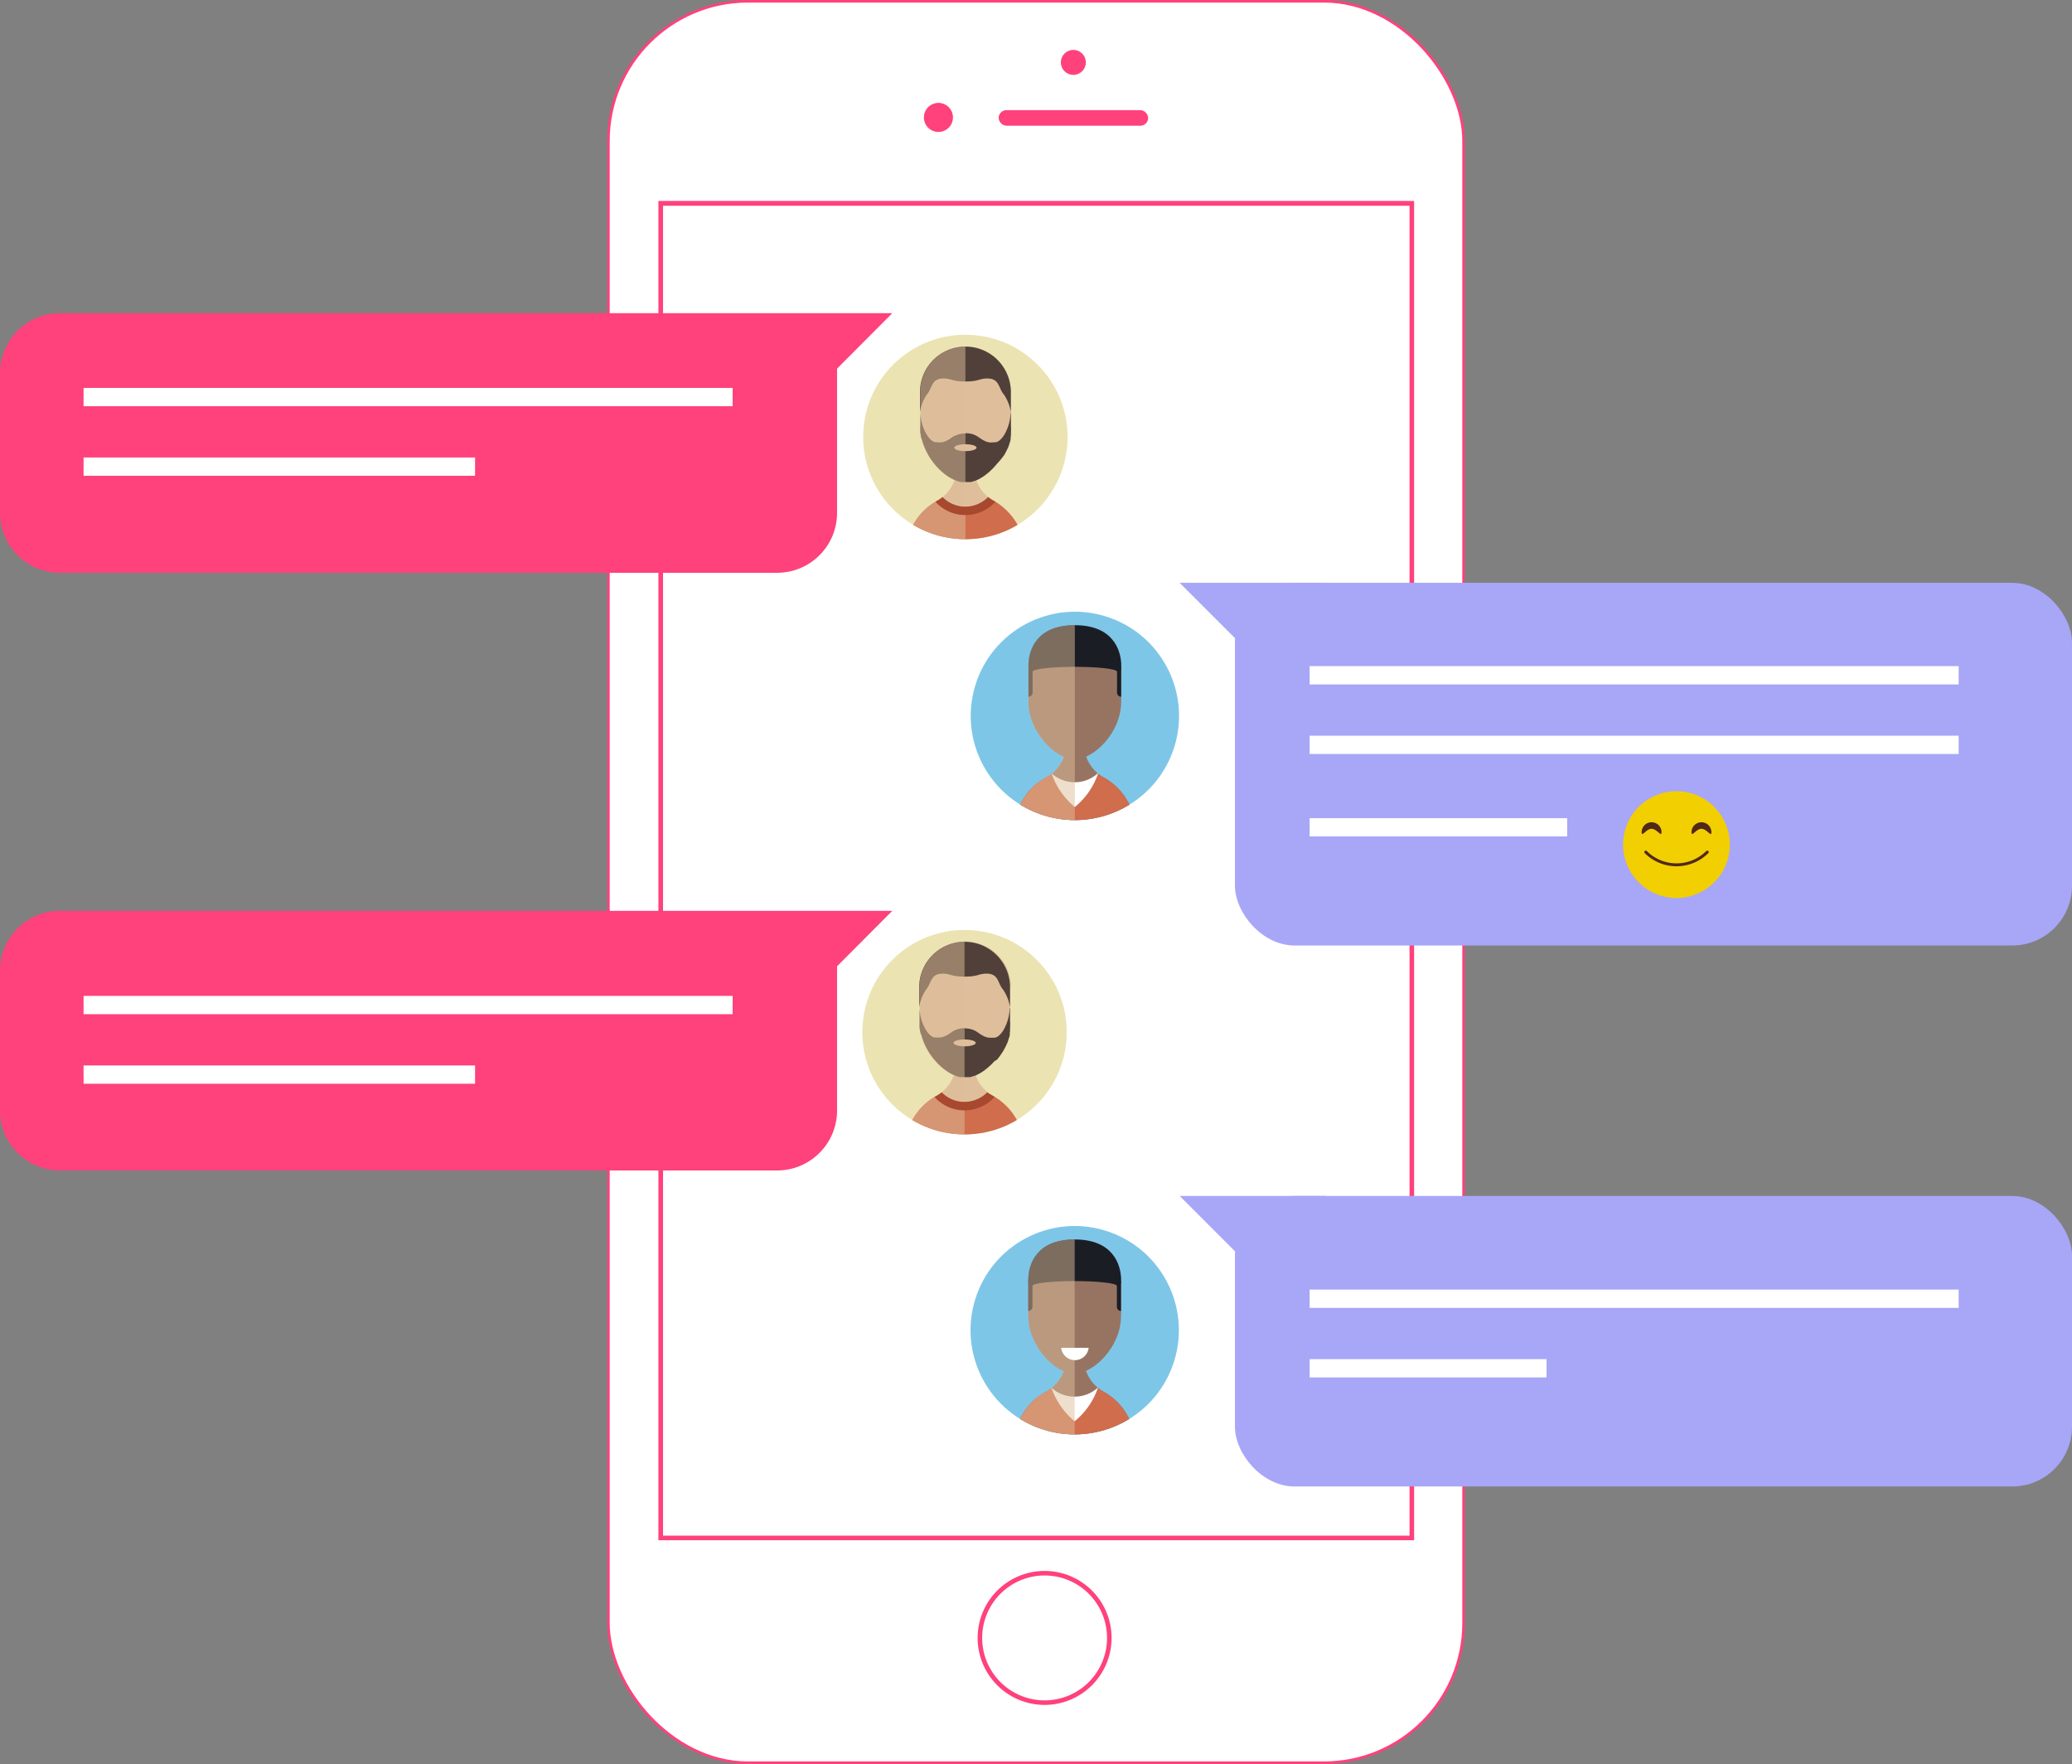 <svg xmlns="http://www.w3.org/2000/svg" xmlns:xlink="http://www.w3.org/1999/xlink" viewBox="0 0 402.22 342.37"><rect x="0" y="0" width="402.22" height="342.37" fill="#808080" stroke="none"/><defs><style>.cls-1{fill:#7ec6e8;}.cls-2{fill:#ece3b3;}.cls-3{isolation:isolate;}.cls-4,.cls-9{fill:#fff;}.cls-4{stroke:#ff417c;stroke-miterlimit:10;stroke-width:0.5px;}.cls-5{fill:#ff417c;}.cls-6{fill:#a8a6f6;}.cls-7{fill:#f2cf00;}.cls-8{fill:#512918;}.cls-10{clip-path:url(#clip-path);}.cls-11{fill:#977462;}.cls-12{fill:#cf6d4d;}.cls-13{fill:#1b1d25;}.cls-14,.cls-17{fill:#dfbf9b;}.cls-14{opacity:0.5;mix-blend-mode:multiply;}.cls-15{clip-path:url(#clip-path-2);}.cls-16{clip-path:url(#clip-path-3);}.cls-18{fill:#504039;}.cls-19{fill:#a8482f;}.cls-20{clip-path:url(#clip-path-4);}</style><clipPath id="clip-path"><circle id="SVGID" class="cls-1" cx="208.62" cy="258.15" r="20.22" transform="translate(-99.09 382.58) rotate(-73.07)"/></clipPath><clipPath id="clip-path-2"><circle id="SVGID-2" data-name="SVGID" class="cls-1" cx="208.65" cy="138.93" r="20.22" transform="translate(14.99 298.1) rotate(-73.07)"/></clipPath><clipPath id="clip-path-3"><circle id="SVGID-3" data-name="SVGID" class="cls-2" cx="187.24" cy="200.33" r="19.84"/></clipPath><clipPath id="clip-path-4"><circle id="SVGID-4" data-name="SVGID" class="cls-2" cx="187.4" cy="84.81" r="19.84"/></clipPath></defs><title>step3Ativo 1</title><g class="cls-3"><g id="Camada_2" data-name="Camada 2"><g id="OBJECTS"><rect class="cls-4" x="118.11" y="0.25" width="166" height="341.87" rx="27.1"/><path class="cls-5" d="M210.78,12.11a2.42,2.42,0,1,1-2.41-2.42A2.42,2.42,0,0,1,210.78,12.11Z"/><circle class="cls-5" cx="182.17" cy="22.79" r="2.82"/><rect class="cls-5" x="193.86" y="21.38" width="29.02" height="3.02" rx="1.51"/><path class="cls-5" d="M202.78,330.9a13,13,0,1,1,13-13A13,13,0,0,1,202.78,330.9Zm0-25.12a12.12,12.12,0,1,0,12.12,12.11A12.12,12.12,0,0,0,202.78,305.78Z"/><path class="cls-5" d="M274.51,298.94H127.81V39h146.7Zm-145.8-.89H273.62V39.93H128.71Z"/><rect class="cls-6" x="239.73" y="113.12" width="162.49" height="70.39" rx="11.61"/><polygon class="cls-6" points="229 113.12 257.49 113.12 245.03 129.15 229 113.12"/><circle class="cls-7" cx="325.45" cy="163.94" r="10.36" transform="translate(90.83 442.77) rotate(-76.66)"/><path class="cls-8" d="M322.54,161.52c0,1.07-.87-.66-1.93-.66s-1.93,1.73-1.93.66a1.93,1.93,0,0,1,3.86,0Z"/><path class="cls-8" d="M332.22,161.52c0,1.07-.86-.66-1.93-.66s-1.93,1.73-1.93.66a1.93,1.93,0,1,1,3.86,0Z"/><path class="cls-8" d="M325.45,168.13a8.71,8.71,0,0,1-6.17-2.55.28.28,0,0,1,.4-.4,8.17,8.17,0,0,0,11.54,0,.28.28,0,1,1,.4.4A8.71,8.71,0,0,1,325.45,168.13Z"/><rect class="cls-9" x="254.22" y="129.29" width="126" height="3.55"/><rect class="cls-9" x="254.22" y="142.79" width="126" height="3.55"/><rect class="cls-9" x="254.22" y="158.79" width="50" height="3.55"/><path class="cls-5" d="M173.22,60.78H11.61A11.64,11.64,0,0,0,0,72.39V99.57a11.64,11.64,0,0,0,11.61,11.6H150.89a11.63,11.63,0,0,0,11.6-11.6V72.39c0-.28,0-.56,0-.84Z"/><rect class="cls-9" x="16.22" y="75.29" width="126" height="3.55"/><rect class="cls-9" x="16.22" y="88.79" width="76" height="3.55"/><rect class="cls-6" x="239.73" y="232.12" width="162.49" height="56.39" rx="11.61"/><polygon class="cls-6" points="229 232.12 257.49 232.12 245.03 248.15 229 232.12"/><rect class="cls-9" x="254.22" y="250.29" width="126" height="3.55"/><rect class="cls-9" x="254.22" y="263.79" width="45.99" height="3.55"/><path class="cls-5" d="M173.22,176.78H11.61A11.64,11.64,0,0,0,0,188.39v27.18a11.64,11.64,0,0,0,11.61,11.6H150.89a11.63,11.63,0,0,0,11.6-11.6V188.39c0-.28,0-.56,0-.84Z"/><rect class="cls-9" x="16.22" y="193.29" width="126" height="3.55"/><rect class="cls-9" x="16.22" y="206.79" width="76" height="3.55"/><circle id="SVGID-5" data-name="SVGID" class="cls-1" cx="208.62" cy="258.15" r="20.22" transform="translate(-99.09 382.58) rotate(-73.07)"/><g class="cls-10"><path class="cls-11" d="M220.33,280.41H196.9a11.73,11.73,0,0,1,3.45-8.32l.31-.29a12.33,12.33,0,0,1,1-.8l.68-.47c.24-.15.47-.29.72-.42h0l.28-.16a6.19,6.19,0,0,0,.79-.55,7.42,7.42,0,0,0,2.37-3.3h0a7.38,7.38,0,0,0,.43-2.5l3.46,0a7.45,7.45,0,0,0,2.78,5.78l.23.17.31.23.24.15.28.16h0l0,0,.8.47.25.18a2.52,2.52,0,0,1,.33.24h0A11.69,11.69,0,0,1,220.33,280.41Z"/><path class="cls-12" d="M220.33,280.41H196.9a11.73,11.73,0,0,1,3.45-8.32l.31-.29a12.33,12.33,0,0,1,1-.8l.68-.47c.24-.15.47-.29.72-.42h0l.28-.16a6.19,6.19,0,0,0,.79-.55,6.33,6.33,0,0,0,9,0l.23.17.31.23.24.15.28.16h0c.27.15.54.31.8.48l.25.18a2.52,2.52,0,0,1,.33.24h0A11.69,11.69,0,0,1,220.33,280.41Z"/><path class="cls-11" d="M199.62,248v7.34c0,6.22,5.47,11.27,9,11.27s9-5.05,9-11.27V248Z"/><path class="cls-13" d="M199.62,254.44h0a.8.8,0,0,0,.8-.8v-5.1h-.8Z"/><path class="cls-13" d="M217.61,254.44h0v-5.9h-.8v5.1A.8.8,0,0,0,217.61,254.44Z"/><path class="cls-13" d="M217.61,248.32c0,1.05-.07,1.3-.8,1.25,0-.51-3.69-.93-8.19-.93s-8.17.42-8.2.93c-.73.05-.8-.2-.8-1.25,0-.1,0-.21,0-.33.11-2.59,1.57-7.43,9-7.43s8.87,4.84,9,7.43C217.61,248.11,217.61,248.22,217.61,248.32Z"/><path class="cls-9" d="M213.14,269.34a14.44,14.44,0,0,1-4.52,6.51,14.52,14.52,0,0,1-4.52-6.51h0a6.72,6.72,0,0,0,9,0Z"/><path class="cls-14" d="M208.62,240.56v39.85H196.9a11.64,11.64,0,0,1,3.46-8.31,8,8,0,0,1,.74-.68c.17-.15.34-.29.52-.42s.68-.47,1-.69l.36-.2h0a7.09,7.09,0,0,0,1.07-.71h0a7.42,7.42,0,0,0,2.37-3.3,12.39,12.39,0,0,1-6.85-10.76V248h0C199.74,245.4,201.2,240.56,208.62,240.56Z"/></g><circle id="SVGID-6" data-name="SVGID" class="cls-1" cx="208.65" cy="138.93" r="20.22" transform="translate(14.99 298.1) rotate(-73.07)"/><g class="cls-15"><path class="cls-11" d="M220.37,161.18H196.93a11.66,11.66,0,0,1,3.46-8.31c.09-.1.19-.19.3-.29.31-.28.63-.55,1-.8s.45-.32.69-.47.47-.29.71-.42h0l.28-.16a7.47,7.47,0,0,0,3.16-3.85h0a7.38,7.38,0,0,0,.43-2.5h3.47a7.26,7.26,0,0,0,.42,2.48,7.49,7.49,0,0,0,2.35,3.31l.23.17.31.23.25.15.27.16h0c.28.15.54.31.8.48l.25.17.34.25h0A11.67,11.67,0,0,1,220.37,161.18Z"/><path class="cls-12" d="M220.37,161.18H196.93a11.66,11.66,0,0,1,3.46-8.31c.09-.1.19-.19.3-.29.31-.28.63-.55,1-.8s.45-.32.69-.47.47-.29.71-.42h0l.28-.16a7.4,7.4,0,0,0,.79-.55,6.33,6.33,0,0,0,9,0l.23.17.31.23.25.15.27.16h0c.28.15.54.31.8.48l.25.17.34.25h0A11.67,11.67,0,0,1,220.37,161.18Z"/><path class="cls-11" d="M199.65,128.77v7.33c0,6.23,5.47,11.28,9,11.28s9-5,9-11.28v-7.33Z"/><path class="cls-13" d="M199.65,135.22h0a.8.8,0,0,0,.8-.8v-5.1h-.8Z"/><path class="cls-13" d="M217.64,135.22h0v-5.9h-.8v5.1A.8.8,0,0,0,217.64,135.22Z"/><path class="cls-13" d="M217.64,129.1c0,1.05-.07,1.3-.8,1.25,0-.51-3.68-.93-8.19-.93s-8.17.42-8.19.93c-.74.05-.81-.2-.81-1.25,0-.1,0-.21,0-.33.11-2.59,1.57-7.43,9-7.43s8.87,4.84,9,7.43Z"/><path class="cls-9" d="M213.17,150.11a14.39,14.39,0,0,1-4.52,6.52,14.55,14.55,0,0,1-4.52-6.52l0,0a6.72,6.72,0,0,0,4.48,1.71,6.65,6.65,0,0,0,4.48-1.71Z"/><path class="cls-14" d="M208.65,121.34v39.85H196.93a11.66,11.66,0,0,1,3.46-8.31,9.51,9.51,0,0,1,.74-.67c.17-.15.34-.29.52-.42a11.71,11.71,0,0,1,1-.69l.36-.2h0a6.46,6.46,0,0,0,1.07-.72h0a7.4,7.4,0,0,0,2.36-3.3,12.42,12.42,0,0,1-6.85-10.77v-7.33h0C199.77,126.18,201.23,121.34,208.65,121.34Z"/></g><path class="cls-9" d="M206,261.59a2.68,2.68,0,0,0,5.33,0Z"/><circle id="SVGID-7" data-name="SVGID" class="cls-2" cx="187.24" cy="200.33" r="19.84"/><g class="cls-16"><path class="cls-17" d="M196.07,191.62v6.88c0,.08,0,.15,0,.23s0,.14,0,.21a.76.76,0,0,0,0,.15.28.28,0,0,0,0,.09s0,.11,0,.16a2.91,2.91,0,0,1,0,.31.22.22,0,0,1,0,.08,1,1,0,0,1,0,.16h0c0,.08,0,.15,0,.23l-.06.31h0v.05h0a.75.75,0,0,1,0,.16.22.22,0,0,1,0,.08l0,.11s0,.05,0,.07,0,0,0,.06c-.05.17-.1.35-.16.52s-.05.16-.08.25v0l-.08.22,0,.07a1.8,1.8,0,0,1-.08.21l-.1.25-.1.22s0,0,0,0-.07.15-.11.23l-.12.24c-.07.16-.16.31-.24.47l-.12.21a13.11,13.11,0,0,1-1.11,1.61l-.17.21L193,206l-.23.25c-.2.22-.42.43-.63.63L192,207l-.22.19-.18.15c-.16.13-.31.26-.47.37l-.2.14-.33.23a1.18,1.18,0,0,1-.19.11,5.47,5.47,0,0,1-.66.37l-.16.08-.17.08-.22.09-.08,0-.26.09-.32.1a1.8,1.8,0,0,1-.22.06h0l-.22,0-.06,0-.18,0a1.15,1.15,0,0,1-.26,0H187l-.19,0h0l-.24,0-.21,0a5.92,5.92,0,0,1-1.14-.39,8,8,0,0,1-1-.52l-.5-.33-.24-.17c-.26-.19-.52-.4-.77-.62l-.21-.19-.2-.19c-.17-.16-.34-.33-.5-.51s-.12-.13-.18-.21a7.34,7.34,0,0,1-.51-.6l-.18-.24c-.22-.29-.42-.59-.62-.9l-.15-.26-.18-.31a11.26,11.26,0,0,1-.59-1.21,1.07,1.07,0,0,1-.07-.19,1.6,1.6,0,0,1-.1-.23l-.12-.35a3.58,3.58,0,0,1-.11-.35,3.37,3.37,0,0,1-.1-.34c0-.12-.07-.24-.1-.37a.08.08,0,0,0,0,0c0-.17-.07-.34-.11-.52s-.07-.47-.1-.72a1.64,1.64,0,0,1,0-.22,1.94,1.94,0,0,1,0-.24l0-.44v-6.88a8.84,8.84,0,0,1,8.82-8.83h0a8.85,8.85,0,0,1,3.6.77,8.54,8.54,0,0,1,2,1.23,8.13,8.13,0,0,1,1.36,1.39,8.68,8.68,0,0,1,1.88,5.36Z"/><path class="cls-17" d="M198.75,222.82h-23a11.47,11.47,0,0,1,.61-3.72c.07-.21.15-.41.23-.62h0l.27-.61a11.63,11.63,0,0,1,1.4-2.23c.14-.17.28-.34.43-.5l.22-.24.23-.24a12.51,12.51,0,0,1,1.24-1.07l.67-.46c.23-.15.47-.29.71-.42h0l.27-.16a6.78,6.78,0,0,0,.78-.54,7.22,7.22,0,0,0,2.32-3.24,7.33,7.33,0,0,0,.42-2.45H189a7.29,7.29,0,0,0,2.73,5.68,4.29,4.29,0,0,0,.48.36l.05,0,.24.15.27.16,0,0,.56.33a2.4,2.4,0,0,1,.26.18,6.3,6.3,0,0,1,.53.37h0c.21.16.43.33.64.51l.6.56A11.43,11.43,0,0,1,198.75,222.82Z"/><path class="cls-12" d="M198.75,222.82h-23a11.47,11.47,0,0,1,.61-3.72c.07-.21.15-.42.23-.62h0l.27-.61a11.16,11.16,0,0,1,1.4-2.23c.14-.18.28-.34.43-.5l.22-.25c.08-.07.15-.15.23-.23a12.51,12.51,0,0,1,1.24-1.07l.67-.46.36-.22.35-.2h0l.28-.16a7.14,7.14,0,0,0,.77-.55h0a6.14,6.14,0,0,0,4.42,1.86h0a6.19,6.19,0,0,0,4.43-1.86h0a4.21,4.21,0,0,0,.48.35l.05,0,.24.15.27.16,0,0,.3.17.26.16.26.17c.18.12.36.24.53.37h0c.21.17.43.34.63.52s.41.36.61.56A11.43,11.43,0,0,1,198.75,222.82Z"/><path class="cls-18" d="M196.07,198.21v.29c0,.08,0,.15,0,.23s0,.14,0,.21a.76.76,0,0,0,0,.15.28.28,0,0,0,0,.09s0,.11,0,.16a2.91,2.91,0,0,1,0,.31.22.22,0,0,1,0,.08,1,1,0,0,1,0,.16c0,.07,0,.15,0,.23a2.56,2.56,0,0,0-.05.27l0,.05v.05h0v0a.65.65,0,0,1,0,.13.22.22,0,0,1,0,.08.56.56,0,0,1,0,.12.13.13,0,0,1,0,.06s0,0,0,.06c-.05.17-.1.35-.16.52s-.05.16-.08.25v0l-.08.22,0,.07a1.8,1.8,0,0,1-.08.21l-.1.25-.1.22s0,0,0,0-.07.15-.11.23l-.12.24c-.07.16-.16.31-.24.47l-.12.21a13.11,13.11,0,0,1-1.11,1.61l-.17.21L193,206l-.23.25c-.2.22-.42.43-.63.63L192,207l-.22.19-.18.15c-.16.13-.31.26-.47.37l-.2.14-.33.23a1.18,1.18,0,0,1-.19.11,5.47,5.47,0,0,1-.66.37l-.16.08-.17.08-.22.09-.08,0-.26.09-.32.1a1.8,1.8,0,0,1-.22.06h0l-.22,0-.06,0-.18,0a1.15,1.15,0,0,1-.26,0H187l-.19,0h0l-.24,0-.21,0a5.92,5.92,0,0,1-1.14-.39,8,8,0,0,1-1-.52l-.5-.33-.24-.17c-.26-.19-.52-.4-.77-.62l-.21-.19-.2-.19c-.17-.16-.34-.33-.5-.51s-.12-.13-.18-.21a7.34,7.34,0,0,1-.51-.6l-.18-.24c-.22-.29-.42-.59-.62-.9l-.15-.26-.18-.31a11.26,11.26,0,0,1-.59-1.21,1.07,1.07,0,0,1-.07-.19,1.6,1.6,0,0,1-.1-.23l-.12-.35a3.58,3.58,0,0,1-.11-.35,3.37,3.37,0,0,1-.1-.34c0-.12-.07-.24-.1-.37a.08.08,0,0,0,0,0c0-.17-.07-.34-.11-.52s-.07-.47-.1-.72a1.64,1.64,0,0,1,0-.22,1.94,1.94,0,0,1,0-.24l0-.44v-.29l1.41,2.77,2.42,1.06,2.86.26h0l2.12.19h0l2,.18h0l4.43.4Z"/><path class="cls-18" d="M187.26,199.6v2.14h0V205h0l-8.53-4.34a.08.08,0,0,0,0,0c0-.17-.07-.34-.11-.52s-.07-.47-.1-.72a1.64,1.64,0,0,1,0-.22,1.94,1.94,0,0,1,0-.24l0-.44v-2.77a8.86,8.86,0,0,0,.31,2,8.4,8.4,0,0,0,.56,1.49h0c.56,1.19,1.32,2,2,2.12h.14a7.58,7.58,0,0,0,.84,0c1.11,0,2.09-.89,2.71-1.25h0l.1-.06s0,0,0,0a4.44,4.44,0,0,1,2.11-.49Z"/><path class="cls-18" d="M196.07,195.62v2.59a10.94,10.94,0,0,1-.17,1.91c-.05.24-.1.49-.16.73l-2,2.89L187.25,205h0V199.6h0a4.39,4.39,0,0,1,2.11.49h0l.09.06h0c.62.36,1.59,1.25,2.7,1.25a7.77,7.77,0,0,0,.85,0h.13c.7-.13,1.46-.94,2-2.12h0a8.69,8.69,0,0,0,.55-1.49,8.1,8.1,0,0,0,.31-2.05Z"/><ellipse class="cls-17" cx="187.25" cy="202.41" rx="2.16" ry="0.67"/><path class="cls-18" d="M187.25,182.79h0a8.84,8.84,0,0,0-8.82,8.83v3.89a8.5,8.5,0,0,1,1.35-3.45c1.07-1.22.8-3.09,3.2-3.09,1.55,0,1.64.58,4.27.58h0c2.62,0,2.71-.58,4.26-.58,2.4,0,2.13,1.87,3.2,3.09a8.42,8.42,0,0,1,1.36,3.45v-3.89A8.84,8.84,0,0,0,187.25,182.79Z"/><path class="cls-14" d="M187.24,182.79v40H175.75a11.47,11.47,0,0,1,.61-3.72c.07-.21.15-.41.23-.62h0l.27-.61a11.63,11.63,0,0,1,1.4-2.23c.14-.17.28-.34.43-.5l.22-.24.23-.24a12.51,12.51,0,0,1,1.24-1.07l.67-.46c.23-.15.47-.29.71-.42h0l.27-.16a6,6,0,0,0,.77-.55h0a7.22,7.22,0,0,0,2.32-3.24,8,8,0,0,1-1-.52l-.5-.33-.24-.17c-.26-.19-.52-.4-.77-.62l-.21-.19-.2-.19c-.17-.16-.34-.33-.5-.51s-.12-.13-.18-.21a7.34,7.34,0,0,1-.51-.6l-.18-.24c-.22-.29-.42-.59-.62-.9l-.15-.26-.18-.31a11.26,11.26,0,0,1-.59-1.21,1.07,1.07,0,0,1-.07-.19,1.6,1.6,0,0,1-.1-.23l-.12-.35a3.58,3.58,0,0,1-.11-.35,3.37,3.37,0,0,1-.1-.34c0-.12-.07-.24-.1-.37a.08.08,0,0,0,0,0c0-.17-.07-.34-.11-.52s-.07-.47-.1-.72a1.64,1.64,0,0,1,0-.22,1.94,1.94,0,0,1,0-.24l0-.44v-6.88A8.84,8.84,0,0,1,187.24,182.79Z"/><path class="cls-19" d="M193.07,212.9l-.24.25a7.82,7.82,0,0,1-11.19,0l-.23-.23.35-.2h0l.28-.16a7.14,7.14,0,0,0,.77-.55h0a6.14,6.14,0,0,0,4.42,1.86h0a6.19,6.19,0,0,0,4.43-1.86h0a4.21,4.21,0,0,0,.48.35l.05,0,.24.15.27.16,0,0Z"/></g><circle id="SVGID-8" data-name="SVGID" class="cls-2" cx="187.4" cy="84.81" r="19.84"/><g class="cls-20"><path class="cls-17" d="M196.24,76.1v6.59a2.81,2.81,0,0,1,0,.29v.23c0,.07,0,.14,0,.21a.76.76,0,0,1,0,.15.28.28,0,0,1,0,.09.86.86,0,0,1,0,.16c0,.11,0,.21,0,.31s0,.05,0,.08l0,.16h0l0,.23-.06.31h0a.09.09,0,0,1,0,0h0c0,.06,0,.11,0,.16a.24.24,0,0,1,0,.08.52.52,0,0,1,0,.11s0,0,0,.07,0,0,0,.06a5.08,5.08,0,0,1-.15.52c0,.08-.05.16-.08.25v0l-.08.22a.19.19,0,0,1,0,.07l-.08.21c0,.08-.07.16-.1.25s-.07.14-.1.22,0,0,0,0a1.63,1.63,0,0,0-.11.23l-.12.24-.25.47-.11.21A14.32,14.32,0,0,1,193.54,90l-.17.21c-.08.09-.16.19-.25.28a2.62,2.62,0,0,1-.22.25c-.21.22-.42.43-.64.63a1.59,1.59,0,0,1-.13.13l-.22.19-.18.15-.47.37-.2.14-.33.23-.19.11a4.91,4.91,0,0,1-.67.37.8.8,0,0,1-.16.08l-.17.08a1,1,0,0,1-.21.09l-.09,0-.25.09-.32.1-.23.06h0l-.22,0h-.06a.57.57,0,0,1-.18,0l-.26,0h-.58l-.19,0h0l-.25,0-.21,0a7,7,0,0,1-1.14-.39,8.6,8.6,0,0,1-1-.52c-.17-.1-.33-.21-.5-.33l-.25-.17c-.25-.19-.51-.4-.76-.62l-.21-.19-.21-.19c-.16-.16-.33-.33-.49-.51l-.19-.21c-.17-.19-.34-.39-.5-.6l-.18-.24c-.22-.29-.43-.59-.62-.9l-.16-.26-.17-.31a11.26,11.26,0,0,1-.59-1.21,1.54,1.54,0,0,1-.08-.19l-.09-.23c0-.12-.09-.23-.13-.35s-.07-.23-.11-.35-.06-.22-.1-.34l-.09-.37s0,0,0,0c0-.17-.08-.34-.11-.52s-.08-.48-.1-.72l0-.22c0-.08,0-.16,0-.24s0-.29,0-.44V76.1a8.83,8.83,0,0,1,8.82-8.83h0a9,9,0,0,1,2,.22A9.13,9.13,0,0,1,191,68a8.76,8.76,0,0,1,2,1.23,8.52,8.52,0,0,1,1.36,1.39A8.81,8.81,0,0,1,196.24,76Z"/><path class="cls-17" d="M198.91,107.3h-23a11.47,11.47,0,0,1,.62-3.72c.07-.21.15-.42.23-.62h0a6.65,6.65,0,0,1,.27-.61,11.16,11.16,0,0,1,1.4-2.23c.14-.17.28-.34.43-.5l.22-.24.23-.24a11.46,11.46,0,0,1,1.24-1.07l.67-.46c.23-.15.46-.29.7-.42h0l.28-.16a6.78,6.78,0,0,0,.78-.54,7.28,7.28,0,0,0,2.31-3.24,7.09,7.09,0,0,0,.43-2.45h3.4a7.21,7.21,0,0,0,.41,2.43,7.36,7.36,0,0,0,2.31,3.25c.16.13.32.24.49.36l0,0,.24.15.27.16,0,0,.57.33.26.17.53.38h0c.22.16.43.33.64.51s.41.37.6.56A11.43,11.43,0,0,1,198.91,107.3Z"/><path class="cls-12" d="M198.91,107.3h-23a11.47,11.47,0,0,1,.62-3.72c.07-.21.15-.42.23-.62h0a6.65,6.65,0,0,1,.27-.61,11.16,11.16,0,0,1,1.4-2.23c.14-.18.28-.34.42-.5l.23-.25.23-.23a11.46,11.46,0,0,1,1.24-1.07c.22-.16.44-.32.67-.46l.36-.22.34-.2h0l.28-.16a7.14,7.14,0,0,0,.77-.55h0a6.17,6.17,0,0,0,4.42,1.86h0a6.16,6.16,0,0,0,4.43-1.86h0l.47.35,0,0,.24.15.27.16,0,0,.31.17.26.16.26.17c.18.12.36.24.53.37h0c.22.17.44.34.64.52a8,8,0,0,1,.6.56A11.43,11.43,0,0,1,198.91,107.3Z"/><path class="cls-18" d="M196.24,82.69a2.81,2.81,0,0,1,0,.29v.23c0,.07,0,.14,0,.21a.76.76,0,0,1,0,.15.28.28,0,0,1,0,.09.86.86,0,0,1,0,.16c0,.11,0,.21,0,.31s0,.05,0,.08l0,.16,0,.23-.06.27a.09.09,0,0,1,0,0s0,0,0,0h0a0,0,0,0,1,0,0l0,.13a.24.24,0,0,1,0,.08l0,.12s0,0,0,.06,0,0,0,.06a5.08,5.08,0,0,1-.15.52c0,.08-.05.16-.08.25v0l-.08.22a.19.19,0,0,1,0,.07l-.08.21c0,.08-.07.16-.1.25s-.07.14-.1.22,0,0,0,0a1.63,1.63,0,0,0-.11.23l-.12.24-.25.47-.11.21A14.32,14.32,0,0,1,193.54,90l-.17.21c-.08.09-.16.19-.25.28a2.62,2.62,0,0,1-.22.25c-.21.22-.42.43-.64.63a1.59,1.59,0,0,1-.13.13l-.22.19-.18.15-.47.37-.2.14-.33.23-.19.11a4.91,4.91,0,0,1-.67.37.8.8,0,0,1-.16.08l-.17.08a1,1,0,0,1-.21.09l-.09,0-.25.09-.32.1-.23.06h0l-.22,0h-.06a.57.57,0,0,1-.18,0l-.26,0h-.58l-.19,0h0l-.25,0-.21,0a7,7,0,0,1-1.14-.39,8.6,8.6,0,0,1-1-.52c-.17-.1-.33-.21-.5-.33l-.25-.17c-.25-.19-.51-.4-.76-.62l-.21-.19-.21-.19c-.16-.16-.33-.33-.49-.51l-.19-.21c-.17-.19-.34-.39-.5-.6l-.18-.24c-.22-.29-.43-.59-.62-.9l-.16-.26-.17-.31a11.26,11.26,0,0,1-.59-1.21,1.54,1.54,0,0,1-.08-.19l-.09-.23c0-.12-.09-.23-.13-.35s-.07-.23-.11-.35-.06-.22-.1-.34l-.09-.37s0,0,0,0c0-.17-.08-.34-.11-.52s-.08-.48-.1-.72l0-.22c0-.08,0-.16,0-.24s0-.29,0-.44v-.29L180,85.46l2.42,1.06,2.86.26h0l2.13.19h0l2,.18h0l4.43.4Z"/><path class="cls-18" d="M187.42,84.08v2.14h0v3.29h0l-8.53-4.34s0,0,0,0c0-.17-.08-.34-.11-.52s-.08-.48-.1-.72l0-.22c0-.08,0-.16,0-.24s0-.29,0-.44V80.21a8.86,8.86,0,0,0,.31,2,8.69,8.69,0,0,0,.55,1.49h0c.57,1.19,1.33,2,2,2.12h.13a7.77,7.77,0,0,0,.85.05c1.11,0,2.09-.89,2.71-1.25h0l.09,0,0,0a4.44,4.44,0,0,1,2.11-.49Z"/><path class="cls-18" d="M196.24,80.1v2.59a10.94,10.94,0,0,1-.17,1.91c0,.24-.1.49-.16.73l-2,2.89-6.49,1.29h0V84.08h0a4.33,4.33,0,0,1,2.11.49h0l.09.06h0c.62.36,1.6,1.25,2.71,1.25a7.58,7.58,0,0,0,.84-.05h.14c.7-.13,1.46-.94,2-2.12h0a9.62,9.62,0,0,0,.55-1.49,8.58,8.58,0,0,0,.31-2Z"/><ellipse class="cls-17" cx="187.41" cy="86.89" rx="2.16" ry="0.67"/><path class="cls-18" d="M187.41,67.27h0a8.83,8.83,0,0,0-8.82,8.83V80a8.35,8.35,0,0,1,1.35-3.45c1.07-1.22.8-3.09,3.2-3.09,1.55,0,1.64.58,4.26.58h0c2.62,0,2.71-.58,4.26-.58,2.4,0,2.13,1.87,3.2,3.09A8.35,8.35,0,0,1,196.23,80V76.1A8.84,8.84,0,0,0,187.41,67.27Z"/><path class="cls-14" d="M187.41,67.27v40h-11.5a11.47,11.47,0,0,1,.62-3.72c.07-.21.15-.42.23-.62h0a6.65,6.65,0,0,1,.27-.61,11.16,11.16,0,0,1,1.4-2.23c.14-.17.28-.34.43-.5l.22-.24.23-.24a11.46,11.46,0,0,1,1.24-1.07l.67-.46c.23-.15.46-.29.7-.42h0l.28-.16a6,6,0,0,0,.77-.55h0a7.28,7.28,0,0,0,2.31-3.24,8.6,8.6,0,0,1-1-.52c-.17-.1-.33-.21-.5-.33l-.25-.17c-.25-.19-.51-.4-.76-.62l-.21-.19-.21-.19c-.16-.16-.33-.33-.49-.51l-.19-.21c-.17-.19-.34-.39-.5-.6l-.18-.24c-.22-.29-.43-.59-.62-.9l-.16-.26-.17-.31a11.26,11.26,0,0,1-.59-1.21,1.54,1.54,0,0,1-.08-.19l-.09-.23c0-.12-.09-.23-.13-.35s-.07-.23-.11-.35-.06-.22-.1-.34l-.09-.37s0,0,0,0c0-.17-.08-.34-.11-.52s-.08-.48-.1-.72l0-.22c0-.08,0-.16,0-.24s0-.29,0-.44V76.1A8.83,8.83,0,0,1,187.41,67.27Z"/><path class="cls-19" d="M193.24,97.38l-.24.24a7.84,7.84,0,0,1-11.19,0l-.23-.23.34-.2h0l.28-.16a7.14,7.14,0,0,0,.77-.55h0a6.17,6.17,0,0,0,4.42,1.86h0a6.16,6.16,0,0,0,4.43-1.86h0l.47.35,0,0,.24.15.27.16,0,0Z"/></g></g></g></g></svg>